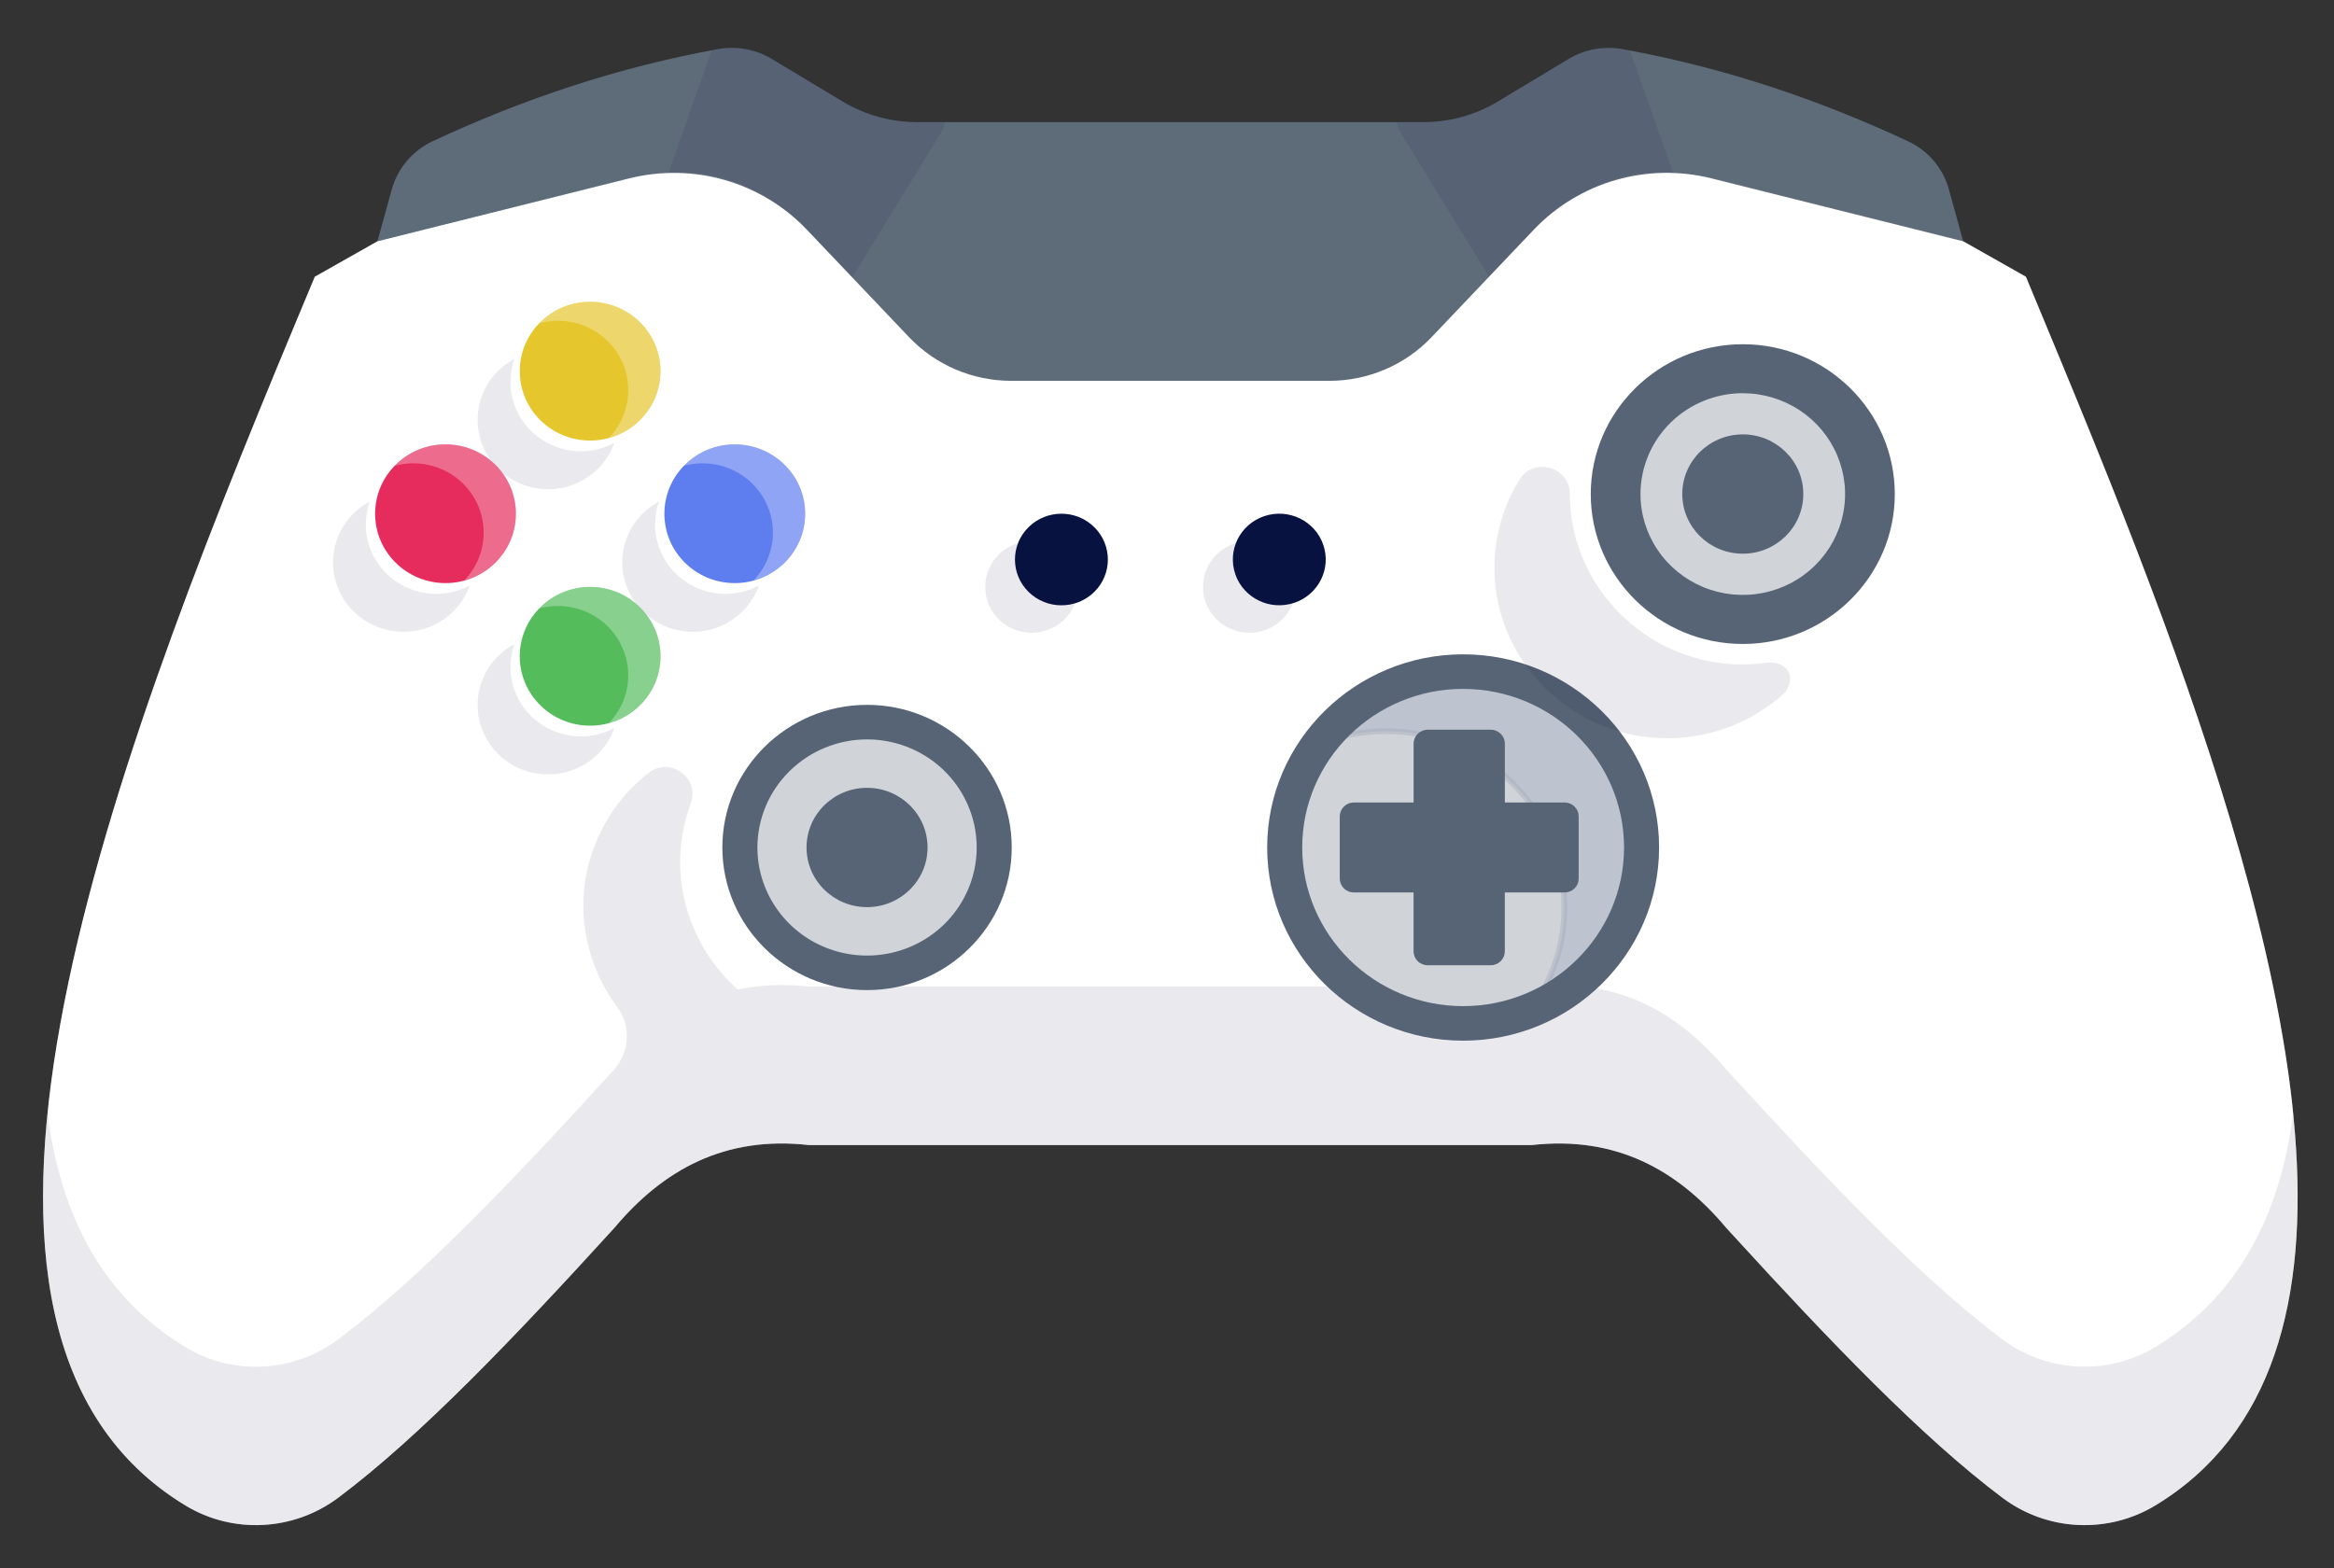 <svg width="61" height="41" viewBox="0 0 61 41" fill="none" xmlns="http://www.w3.org/2000/svg">
<rect x="0" y="0" width="61" height="41" fill="#333333" stroke="none"/>
<g clip-path="url(#clip0)">
<path d="M4.836 39.352C6.079 40.112 7.668 40.029 8.832 39.16C10.99 37.547 13.492 34.915 16.054 32.102C17.337 30.575 18.948 29.686 21.147 29.936H40.027C42.224 29.686 43.837 30.574 45.118 32.102C45.187 32.179 45.256 32.254 45.326 32.329C47.816 35.056 50.243 37.59 52.34 39.16C52.909 39.586 53.595 39.833 54.309 39.867C55.023 39.901 55.73 39.722 56.339 39.352C59.419 37.479 60.326 33.96 59.98 29.631C59.978 29.59 59.973 29.55 59.969 29.507C59.898 28.625 59.77 27.711 59.598 26.769C59.599 26.764 59.598 26.759 59.596 26.754C59.583 26.682 59.568 26.606 59.555 26.534C58.743 22.189 57.021 17.308 55.135 12.566C54.576 11.163 54.004 9.774 53.436 8.41C53.272 8.017 53.109 7.622 52.948 7.235L51.312 6.31L51.286 6.225L50.934 4.947C50.858 4.674 50.723 4.419 50.538 4.202C50.353 3.985 50.122 3.811 49.861 3.69C47.518 2.597 45.098 1.788 42.59 1.319C42.525 1.306 42.462 1.294 42.397 1.283C41.914 1.198 41.416 1.29 40.998 1.541L39.154 2.65C38.569 3.005 37.894 3.193 37.207 3.193H23.965C23.278 3.192 22.604 3.004 22.018 2.65L20.177 1.543C19.757 1.29 19.259 1.198 18.775 1.283C16.202 1.747 13.717 2.568 11.312 3.69C11.052 3.811 10.822 3.987 10.637 4.204C10.452 4.421 10.316 4.675 10.24 4.948L9.863 6.311L8.227 7.236C8.054 7.648 7.879 8.067 7.705 8.488C5.197 14.505 2.6 21.103 1.577 26.76C0.56 32.382 1.099 37.077 4.836 39.352Z" fill="#5E6C7A"/>
<g opacity="0.3">
<path opacity="0.3" d="M24.696 3.191C24.67 3.307 24.654 3.375 24.654 3.375L22.285 7.237L21.528 6.88C20.133 4.155 17.466 4.524 17.466 4.524L18.535 1.489L18.608 1.318C18.673 1.305 18.736 1.292 18.801 1.282C19.284 1.197 19.782 1.288 20.2 1.54L22.044 2.649C22.63 3.004 23.304 3.192 23.992 3.191H24.696Z" fill="#081241"/>
</g>
<g opacity="0.3">
<path opacity="0.3" d="M36.503 3.191C36.529 3.307 36.544 3.375 36.544 3.375L38.914 7.237L39.671 6.88C41.066 4.155 43.732 4.524 43.732 4.524L42.663 1.489L42.59 1.318C42.525 1.305 42.462 1.292 42.397 1.282C41.914 1.197 41.417 1.289 40.998 1.54L39.155 2.649C38.569 3.004 37.895 3.192 37.207 3.191H36.503Z" fill="#081241"/>
</g>
<path d="M1.578 26.758C2.6 21.101 5.197 14.504 7.706 8.486C7.879 8.065 8.054 7.646 8.228 7.234L9.863 6.309L16.442 4.664C17.267 4.458 18.132 4.473 18.948 4.708C19.764 4.943 20.502 5.39 21.084 6.001L23.76 8.816C24.103 9.176 24.517 9.463 24.976 9.659C25.435 9.855 25.93 9.956 26.431 9.956H34.743C35.243 9.956 35.739 9.855 36.198 9.659C36.657 9.463 37.071 9.176 37.413 8.816L40.09 6.001C40.672 5.39 41.409 4.943 42.225 4.708C43.042 4.472 43.907 4.457 44.731 4.663L51.311 6.309L52.947 7.234C53.109 7.621 53.272 8.016 53.435 8.409C54.003 9.772 54.575 11.163 55.135 12.566C57.022 17.309 58.744 22.189 59.556 26.534C59.569 26.606 59.584 26.681 59.597 26.754C59.599 26.759 59.599 26.764 59.599 26.769C59.77 27.711 59.898 28.625 59.969 29.507C59.974 29.55 59.978 29.59 59.98 29.631C60.327 33.959 59.419 37.479 56.339 39.352C55.731 39.722 55.023 39.901 54.309 39.867C53.596 39.833 52.909 39.586 52.34 39.16C50.243 37.59 47.818 35.056 45.326 32.329C45.257 32.254 45.188 32.179 45.118 32.102C43.838 30.575 42.224 29.687 40.028 29.936H21.148C18.949 29.686 17.337 30.574 16.055 32.102C13.492 34.916 10.991 37.547 8.833 39.16C7.668 40.029 6.08 40.112 4.837 39.352C1.099 37.077 0.56 32.382 1.578 26.758Z" fill="white"/>
<g opacity="0.3">
<path opacity="0.3" d="M4.836 39.351C6.079 40.113 7.667 40.028 8.832 39.16C10.991 37.547 13.492 34.914 16.053 32.101C17.337 30.575 18.95 29.686 21.146 29.937H40.028C42.225 29.686 43.836 30.575 45.118 32.101C45.186 32.178 45.256 32.255 45.327 32.329C47.817 35.056 50.243 37.589 52.34 39.16C53.507 40.028 55.092 40.113 56.338 39.351C59.418 37.477 60.326 33.958 59.979 29.63C59.978 29.589 59.974 29.549 59.969 29.509C59.959 29.378 59.946 29.246 59.931 29.112C59.594 31.763 58.504 33.895 56.338 35.21C55.093 35.971 53.507 35.887 52.34 35.019C50.243 33.448 47.818 30.915 45.327 28.188C45.256 28.111 45.186 28.037 45.118 27.96C43.837 26.434 42.224 25.545 40.028 25.793H21.146C20.474 25.716 19.855 25.748 19.284 25.87C19.282 25.872 19.282 25.87 19.282 25.87C18.006 24.736 17.445 22.925 17.973 21.24C17.998 21.163 18.023 21.086 18.051 21.012C18.303 20.342 17.514 19.764 16.949 20.208C16.914 20.235 16.881 20.262 16.848 20.29C16.184 20.838 15.678 21.582 15.417 22.473C15.026 23.827 15.328 25.255 16.138 26.338C16.5 26.823 16.452 27.488 16.061 27.951L16.053 27.96C13.492 30.774 10.991 33.407 8.832 35.019C7.667 35.888 6.079 35.972 4.836 35.21C2.669 33.893 1.577 31.762 1.243 29.107C0.78 33.671 1.633 37.401 4.836 39.351Z" fill="#081241"/>
</g>
<path d="M38.239 26.754C35.663 26.754 33.576 24.695 33.576 22.155C33.576 19.616 35.663 17.557 38.239 17.557C40.815 17.557 42.903 19.616 42.903 22.155C42.903 24.695 40.815 26.754 38.239 26.754Z" fill="#D0D4D8"/>
<path d="M38.239 26.814C40.844 26.814 42.964 24.725 42.964 22.156C42.964 19.587 40.844 17.497 38.239 17.497C35.634 17.497 33.514 19.587 33.514 22.155C33.514 24.723 35.634 26.814 38.239 26.814ZM38.239 17.618C40.777 17.618 42.842 19.654 42.842 22.156C42.842 24.659 40.777 26.695 38.239 26.695C35.701 26.695 33.637 24.659 33.637 22.155C33.637 19.651 35.702 17.617 38.239 17.617V17.618Z" fill="#081241"/>
<g opacity="0.3">
<path opacity="0.3" d="M34.466 19.454C35.023 19.231 35.619 19.116 36.221 19.117C38.797 19.117 40.884 21.177 40.884 23.715C40.886 24.686 40.574 25.633 39.993 26.417C40.854 26.073 41.59 25.484 42.108 24.725C42.627 23.966 42.904 23.071 42.903 22.156C42.903 19.617 40.814 17.558 38.24 17.558C37.504 17.557 36.778 17.728 36.122 18.058C35.466 18.388 34.898 18.866 34.466 19.454Z" fill="#102770"/>
<path opacity="0.3" d="M39.774 26.585L40.023 26.486C40.898 26.139 41.648 25.54 42.175 24.768C42.702 23.996 42.982 23.086 42.979 22.155C42.979 19.579 40.853 17.481 38.239 17.481C37.492 17.483 36.755 17.658 36.089 17.993C35.423 18.328 34.847 18.813 34.406 19.409L34.249 19.622L34.497 19.523C35.045 19.303 35.631 19.19 36.222 19.191C38.752 19.191 40.81 21.22 40.81 23.714C40.812 24.669 40.505 25.601 39.933 26.372L39.774 26.585ZM38.239 17.632C40.769 17.632 42.827 19.661 42.827 22.155C42.829 23.011 42.584 23.85 42.121 24.574C41.657 25.297 40.994 25.876 40.209 26.241C40.702 25.488 40.964 24.61 40.961 23.713C40.961 21.137 38.835 19.039 36.221 19.039C35.701 19.039 35.184 19.124 34.691 19.29C35.122 18.773 35.664 18.356 36.277 18.07C36.89 17.783 37.56 17.634 38.239 17.632V17.632Z" fill="#081241"/>
</g>
<path d="M38.239 27.206C41.063 27.206 43.361 24.941 43.361 22.156C43.361 19.371 41.063 17.106 38.239 17.106C35.415 17.106 33.118 19.371 33.118 22.156C33.118 24.94 35.415 27.206 38.239 27.206ZM38.239 18.01C40.558 18.01 42.445 19.87 42.445 22.156C42.445 24.443 40.558 26.303 38.239 26.303C35.92 26.303 34.034 24.442 34.034 22.155C34.034 19.868 35.921 18.009 38.239 18.009V18.01Z" fill="#566475"/>
<path d="M20.31 24.473C19.012 23.193 19.012 21.118 20.31 19.838C21.608 18.558 23.713 18.558 25.01 19.838C26.308 21.118 26.308 23.193 25.01 24.473C23.713 25.753 21.608 25.753 20.31 24.473Z" fill="#5E6C7A"/>
<path d="M22.66 25.508C24.535 25.508 26.06 24.004 26.06 22.156C26.06 20.307 24.535 18.803 22.66 18.803C20.786 18.803 19.261 20.307 19.261 22.155C19.261 24.003 20.785 25.508 22.66 25.508ZM22.66 18.954C24.451 18.954 25.907 20.39 25.907 22.156C25.907 23.922 24.451 25.358 22.66 25.358C20.87 25.358 19.413 23.922 19.413 22.156C19.413 20.39 20.87 18.953 22.66 18.953V18.954Z" fill="#081241"/>
<path d="M20.31 24.473C19.012 23.193 19.012 21.118 20.31 19.838C21.608 18.558 23.713 18.558 25.01 19.838C26.308 21.118 26.308 23.193 25.01 24.473C23.713 25.753 21.608 25.753 20.31 24.473Z" fill="#D0D4D8"/>
<path d="M22.66 25.493C24.527 25.493 26.045 23.996 26.045 22.156C26.045 20.315 24.527 18.818 22.66 18.818C20.794 18.818 19.276 20.316 19.276 22.155C19.276 23.995 20.794 25.493 22.66 25.493ZM22.66 18.939C24.459 18.939 25.923 20.382 25.923 22.156C25.923 23.929 24.459 25.373 22.66 25.373C20.861 25.373 19.398 23.93 19.398 22.155C19.398 20.381 20.862 18.939 22.66 18.939V18.939Z" fill="#081241"/>
<path d="M22.66 25.884C24.746 25.884 26.442 24.212 26.442 22.156C26.442 20.099 24.746 18.427 22.66 18.427C20.575 18.427 18.879 20.1 18.879 22.155C18.879 24.211 20.576 25.884 22.66 25.884ZM22.66 19.33C23.227 19.33 23.781 19.496 24.253 19.806C24.724 20.117 25.091 20.558 25.308 21.075C25.525 21.591 25.582 22.159 25.471 22.707C25.36 23.255 25.087 23.759 24.687 24.154C24.286 24.549 23.775 24.818 23.219 24.927C22.663 25.036 22.087 24.98 21.564 24.766C21.04 24.552 20.593 24.19 20.278 23.725C19.963 23.26 19.795 22.714 19.795 22.155C19.796 21.406 20.098 20.688 20.636 20.159C21.173 19.629 21.901 19.331 22.66 19.33Z" fill="#566475"/>
<path d="M22.66 23.715C21.787 23.715 21.079 23.017 21.079 22.156C21.079 21.294 21.787 20.596 22.66 20.596C23.534 20.596 24.242 21.294 24.242 22.156C24.242 23.017 23.534 23.715 22.66 23.715Z" fill="#566475"/>
<path d="M43.198 15.233C41.901 13.953 41.901 11.878 43.198 10.598C44.496 9.318 46.601 9.318 47.898 10.598C49.196 11.878 49.196 13.953 47.898 15.233C46.601 16.513 44.496 16.513 43.198 15.233Z" fill="#5E6C7A"/>
<path d="M45.548 16.268C47.423 16.268 48.948 14.764 48.948 12.915C48.948 11.067 47.423 9.564 45.548 9.564C43.673 9.564 42.149 11.067 42.149 12.915C42.149 14.764 43.674 16.268 45.548 16.268ZM45.548 9.714C47.339 9.714 48.795 11.15 48.795 12.915C48.795 14.681 47.338 16.117 45.548 16.117C43.758 16.117 42.301 14.681 42.301 12.915C42.301 11.15 43.758 9.714 45.548 9.714V9.714Z" fill="#081241"/>
<g opacity="0.3">
<path opacity="0.3" d="M39.071 15.191C39.237 17.314 40.95 19.053 43.097 19.275C43.742 19.343 44.394 19.273 45.01 19.069C45.625 18.866 46.188 18.534 46.661 18.095C46.962 17.636 46.67 17.303 46.224 17.32C45.923 17.365 45.619 17.38 45.316 17.365C43.029 17.254 41.157 15.415 41.036 13.159C41.031 13.08 41.029 12.999 41.029 12.92C41.027 12.204 40.087 11.931 39.712 12.542C39.688 12.58 39.667 12.617 39.645 12.653C39.201 13.423 39.001 14.307 39.071 15.191V15.191Z" fill="#081241"/>
</g>
<path d="M43.198 15.233C41.901 13.953 41.901 11.878 43.198 10.598C44.496 9.318 46.601 9.318 47.898 10.598C49.196 11.878 49.196 13.953 47.898 15.233C46.601 16.513 44.496 16.513 43.198 15.233Z" fill="#D0D4D8"/>
<path d="M45.548 16.835C47.739 16.835 49.521 15.077 49.521 12.917C49.521 10.756 47.739 8.999 45.548 8.999C43.357 8.999 41.575 10.756 41.575 12.917C41.575 15.077 43.357 16.835 45.548 16.835ZM45.548 10.28C46.077 10.28 46.594 10.435 47.034 10.725C47.473 11.014 47.816 11.426 48.018 11.908C48.221 12.39 48.274 12.92 48.17 13.431C48.067 13.943 47.812 14.412 47.438 14.781C47.065 15.15 46.588 15.401 46.069 15.502C45.55 15.604 45.013 15.552 44.524 15.352C44.036 15.152 43.618 14.814 43.325 14.38C43.031 13.947 42.874 13.437 42.875 12.915C42.876 12.217 43.157 11.546 43.659 11.052C44.16 10.558 44.839 10.28 45.548 10.279V10.28Z" fill="#566475"/>
<path d="M45.548 14.475C44.675 14.475 43.967 13.777 43.967 12.915C43.967 12.054 44.675 11.356 45.548 11.356C46.422 11.356 47.13 12.054 47.13 12.915C47.13 13.777 46.422 14.475 45.548 14.475Z" fill="#566475"/>
<path d="M15.423 11.517C14.408 11.517 13.584 10.705 13.584 9.703C13.584 8.702 14.408 7.889 15.423 7.889C16.439 7.889 17.263 8.702 17.263 9.703C17.263 10.705 16.439 11.517 15.423 11.517Z" fill="#E5C62C"/>
<path d="M35.015 21.344V22.968C35.015 23.064 35.054 23.157 35.123 23.225C35.192 23.294 35.286 23.332 35.384 23.332H36.944V24.871C36.944 24.967 36.983 25.06 37.052 25.128C37.122 25.197 37.216 25.235 37.314 25.235H38.959C39.057 25.235 39.151 25.197 39.221 25.128C39.29 25.06 39.329 24.967 39.329 24.871V23.332H40.89C40.938 23.332 40.986 23.323 41.031 23.305C41.076 23.286 41.117 23.259 41.151 23.226C41.185 23.192 41.213 23.152 41.231 23.107C41.25 23.063 41.259 23.016 41.259 22.968V21.344C41.259 21.296 41.25 21.248 41.231 21.204C41.213 21.16 41.185 21.12 41.151 21.086C41.117 21.052 41.076 21.025 41.031 21.007C40.986 20.988 40.938 20.979 40.89 20.979H39.33V19.441C39.33 19.344 39.291 19.251 39.221 19.183C39.152 19.115 39.058 19.076 38.96 19.076H37.315C37.217 19.076 37.123 19.115 37.053 19.183C36.984 19.251 36.945 19.344 36.945 19.441V20.979H35.384C35.286 20.979 35.192 21.018 35.123 21.086C35.054 21.154 35.015 21.247 35.015 21.344Z" fill="#566475"/>
<path d="M11.644 15.244C10.628 15.244 9.804 14.432 9.804 13.431C9.804 12.429 10.628 11.617 11.644 11.617C12.659 11.617 13.483 12.429 13.483 13.431C13.483 14.432 12.659 15.244 11.644 15.244Z" fill="#E52C5C"/>
<path d="M19.203 15.244C18.188 15.244 17.364 14.432 17.364 13.431C17.364 12.429 18.188 11.617 19.203 11.617C20.219 11.617 21.043 12.429 21.043 13.431C21.043 14.432 20.219 15.244 19.203 15.244Z" fill="#5E7DEF"/>
<g opacity="0.3">
<path opacity="0.3" d="M12.482 10.977C12.482 11.406 12.636 11.82 12.916 12.148C13.196 12.475 13.585 12.694 14.014 12.766C14.442 12.838 14.882 12.758 15.257 12.54C15.631 12.322 15.915 11.981 16.058 11.577C15.778 11.727 15.463 11.803 15.145 11.797C14.826 11.791 14.514 11.703 14.24 11.543C13.966 11.382 13.739 11.154 13.581 10.88C13.423 10.607 13.341 10.298 13.341 9.983C13.341 9.779 13.376 9.577 13.444 9.384C13.153 9.539 12.91 9.769 12.74 10.05C12.571 10.331 12.482 10.651 12.482 10.977V10.977Z" fill="#081241"/>
<path opacity="0.3" d="M12.482 18.432C12.482 18.86 12.636 19.275 12.916 19.602C13.196 19.93 13.585 20.149 14.014 20.221C14.442 20.292 14.882 20.212 15.257 19.995C15.631 19.777 15.915 19.436 16.058 19.031C15.732 19.206 15.36 19.279 14.99 19.241C14.62 19.204 14.271 19.056 13.988 18.819C13.705 18.582 13.502 18.265 13.405 17.912C13.307 17.558 13.321 17.184 13.444 16.838C13.153 16.994 12.91 17.224 12.74 17.504C12.571 17.785 12.482 18.105 12.482 18.432V18.432Z" fill="#081241"/>
<path opacity="0.3" d="M8.703 14.705C8.704 15.133 8.858 15.548 9.138 15.874C9.418 16.201 9.807 16.42 10.235 16.492C10.663 16.564 11.103 16.484 11.477 16.267C11.851 16.049 12.135 15.709 12.279 15.305C11.999 15.455 11.684 15.531 11.365 15.525C11.046 15.519 10.734 15.431 10.46 15.27C10.186 15.11 9.959 14.882 9.801 14.608C9.643 14.335 9.56 14.026 9.56 13.711C9.56 13.507 9.595 13.304 9.663 13.112C9.372 13.268 9.13 13.498 8.961 13.778C8.792 14.059 8.703 14.379 8.703 14.705Z" fill="#081241"/>
<path opacity="0.3" d="M16.262 14.705C16.263 15.133 16.417 15.548 16.698 15.874C16.978 16.201 17.366 16.42 17.794 16.492C18.222 16.564 18.662 16.484 19.037 16.267C19.411 16.049 19.695 15.709 19.839 15.305C19.559 15.455 19.244 15.531 18.925 15.525C18.606 15.519 18.294 15.431 18.02 15.27C17.745 15.11 17.518 14.882 17.361 14.608C17.203 14.335 17.12 14.026 17.12 13.711C17.12 13.507 17.154 13.304 17.222 13.112C16.932 13.268 16.689 13.498 16.52 13.778C16.351 14.059 16.262 14.379 16.262 14.705V14.705Z" fill="#081241"/>
</g>
<path d="M15.423 18.971C14.408 18.971 13.584 18.16 13.584 17.158C13.584 16.156 14.408 15.344 15.423 15.344C16.439 15.344 17.263 16.156 17.263 17.158C17.263 18.16 16.439 18.971 15.423 18.971Z" fill="#55BC5C"/>
<g opacity="0.55">
<path opacity="0.55" d="M14.093 8.452C14.252 8.407 14.416 8.385 14.581 8.385C14.941 8.385 15.293 8.489 15.594 8.685C15.895 8.88 16.13 9.158 16.272 9.484C16.414 9.811 16.455 10.171 16.391 10.52C16.327 10.87 16.161 11.193 15.912 11.45C16.186 11.376 16.438 11.24 16.649 11.054C16.861 10.868 17.026 10.636 17.132 10.377C17.237 10.117 17.28 9.837 17.258 9.559C17.236 9.28 17.149 9.01 17.003 8.771C16.857 8.531 16.658 8.327 16.419 8.176C16.181 8.025 15.91 7.931 15.628 7.9C15.347 7.869 15.061 7.903 14.795 7.999C14.529 8.095 14.289 8.25 14.093 8.452H14.093Z" fill="white"/>
</g>
<g opacity="0.55">
<path opacity="0.55" d="M10.314 12.179C10.472 12.134 10.637 12.112 10.802 12.112C11.162 12.112 11.514 12.216 11.815 12.411C12.115 12.607 12.351 12.885 12.493 13.211C12.634 13.537 12.676 13.898 12.612 14.247C12.548 14.596 12.382 14.919 12.133 15.176C12.406 15.102 12.659 14.967 12.87 14.781C13.081 14.595 13.246 14.363 13.352 14.103C13.457 13.844 13.501 13.564 13.478 13.285C13.456 13.007 13.369 12.737 13.223 12.497C13.078 12.257 12.878 12.054 12.639 11.903C12.401 11.752 12.13 11.657 11.848 11.627C11.567 11.596 11.282 11.63 11.015 11.725C10.749 11.821 10.509 11.976 10.314 12.179Z" fill="white"/>
</g>
<g opacity="0.55">
<path opacity="0.55" d="M17.872 12.179C18.031 12.134 18.195 12.112 18.361 12.112C18.721 12.112 19.073 12.216 19.373 12.411C19.674 12.607 19.91 12.885 20.052 13.211C20.193 13.537 20.235 13.898 20.171 14.247C20.107 14.596 19.94 14.919 19.692 15.176C19.965 15.102 20.217 14.967 20.429 14.781C20.64 14.595 20.805 14.363 20.911 14.103C21.016 13.844 21.059 13.564 21.037 13.285C21.015 13.007 20.927 12.737 20.782 12.497C20.636 12.257 20.436 12.054 20.198 11.903C19.959 11.752 19.689 11.657 19.407 11.627C19.125 11.596 18.84 11.63 18.574 11.725C18.308 11.821 18.068 11.976 17.872 12.179Z" fill="white"/>
</g>
<g opacity="0.55">
<path opacity="0.55" d="M14.093 15.908C14.252 15.863 14.416 15.841 14.581 15.841C14.941 15.841 15.293 15.945 15.594 16.141C15.894 16.336 16.13 16.614 16.271 16.941C16.413 17.267 16.455 17.627 16.391 17.976C16.327 18.325 16.16 18.648 15.912 18.905C16.186 18.831 16.438 18.696 16.649 18.51C16.861 18.324 17.026 18.092 17.131 17.832C17.237 17.573 17.28 17.293 17.258 17.014C17.236 16.736 17.148 16.466 17.003 16.226C16.857 15.986 16.657 15.783 16.419 15.632C16.18 15.481 15.91 15.386 15.628 15.355C15.346 15.325 15.061 15.358 14.795 15.454C14.529 15.55 14.288 15.705 14.093 15.908V15.908Z" fill="white"/>
</g>
<path d="M32.253 14.902C32.099 14.258 32.503 13.613 33.156 13.461C33.808 13.31 34.462 13.708 34.616 14.352C34.77 14.995 34.366 15.64 33.713 15.792C33.061 15.944 32.407 15.546 32.253 14.902Z" fill="#081241"/>
<path d="M26.882 15.475C26.407 15.007 26.407 14.249 26.882 13.781C27.356 13.313 28.125 13.313 28.599 13.781C29.073 14.249 29.073 15.007 28.599 15.475C28.125 15.942 27.356 15.942 26.882 15.475Z" fill="#081241"/>
<g opacity="0.3">
<path opacity="0.3" d="M31.442 15.343C31.442 15.623 31.54 15.894 31.722 16.11C31.903 16.325 32.155 16.471 32.434 16.522C32.713 16.573 33.001 16.526 33.248 16.389C33.496 16.252 33.687 16.034 33.788 15.773C33.673 15.808 33.553 15.826 33.433 15.825C33.273 15.825 33.116 15.794 32.968 15.734C32.821 15.674 32.687 15.586 32.574 15.475C32.462 15.364 32.372 15.232 32.311 15.086C32.25 14.941 32.219 14.785 32.219 14.628C32.218 14.481 32.246 14.335 32.301 14.198C32.052 14.273 31.835 14.425 31.68 14.631C31.525 14.837 31.442 15.087 31.442 15.343Z" fill="#081241"/>
<path opacity="0.3" d="M25.75 15.343C25.749 15.623 25.848 15.894 26.029 16.11C26.21 16.325 26.462 16.471 26.741 16.522C27.02 16.573 27.308 16.526 27.556 16.389C27.803 16.252 27.994 16.034 28.096 15.773C27.981 15.808 27.861 15.826 27.74 15.825C27.418 15.825 27.109 15.699 26.882 15.475C26.654 15.25 26.526 14.946 26.526 14.628C26.526 14.481 26.554 14.335 26.608 14.198C26.36 14.273 26.142 14.425 25.987 14.631C25.833 14.837 25.749 15.087 25.75 15.343V15.343Z" fill="#081241"/>
</g>
</g>
<defs>
<clipPath id="clip0">
<rect width="60.375" height="40.054" fill="white" transform="matrix(-1 0 0 1 60.774 0.537)"/>
</clipPath>
</defs>
</svg>
